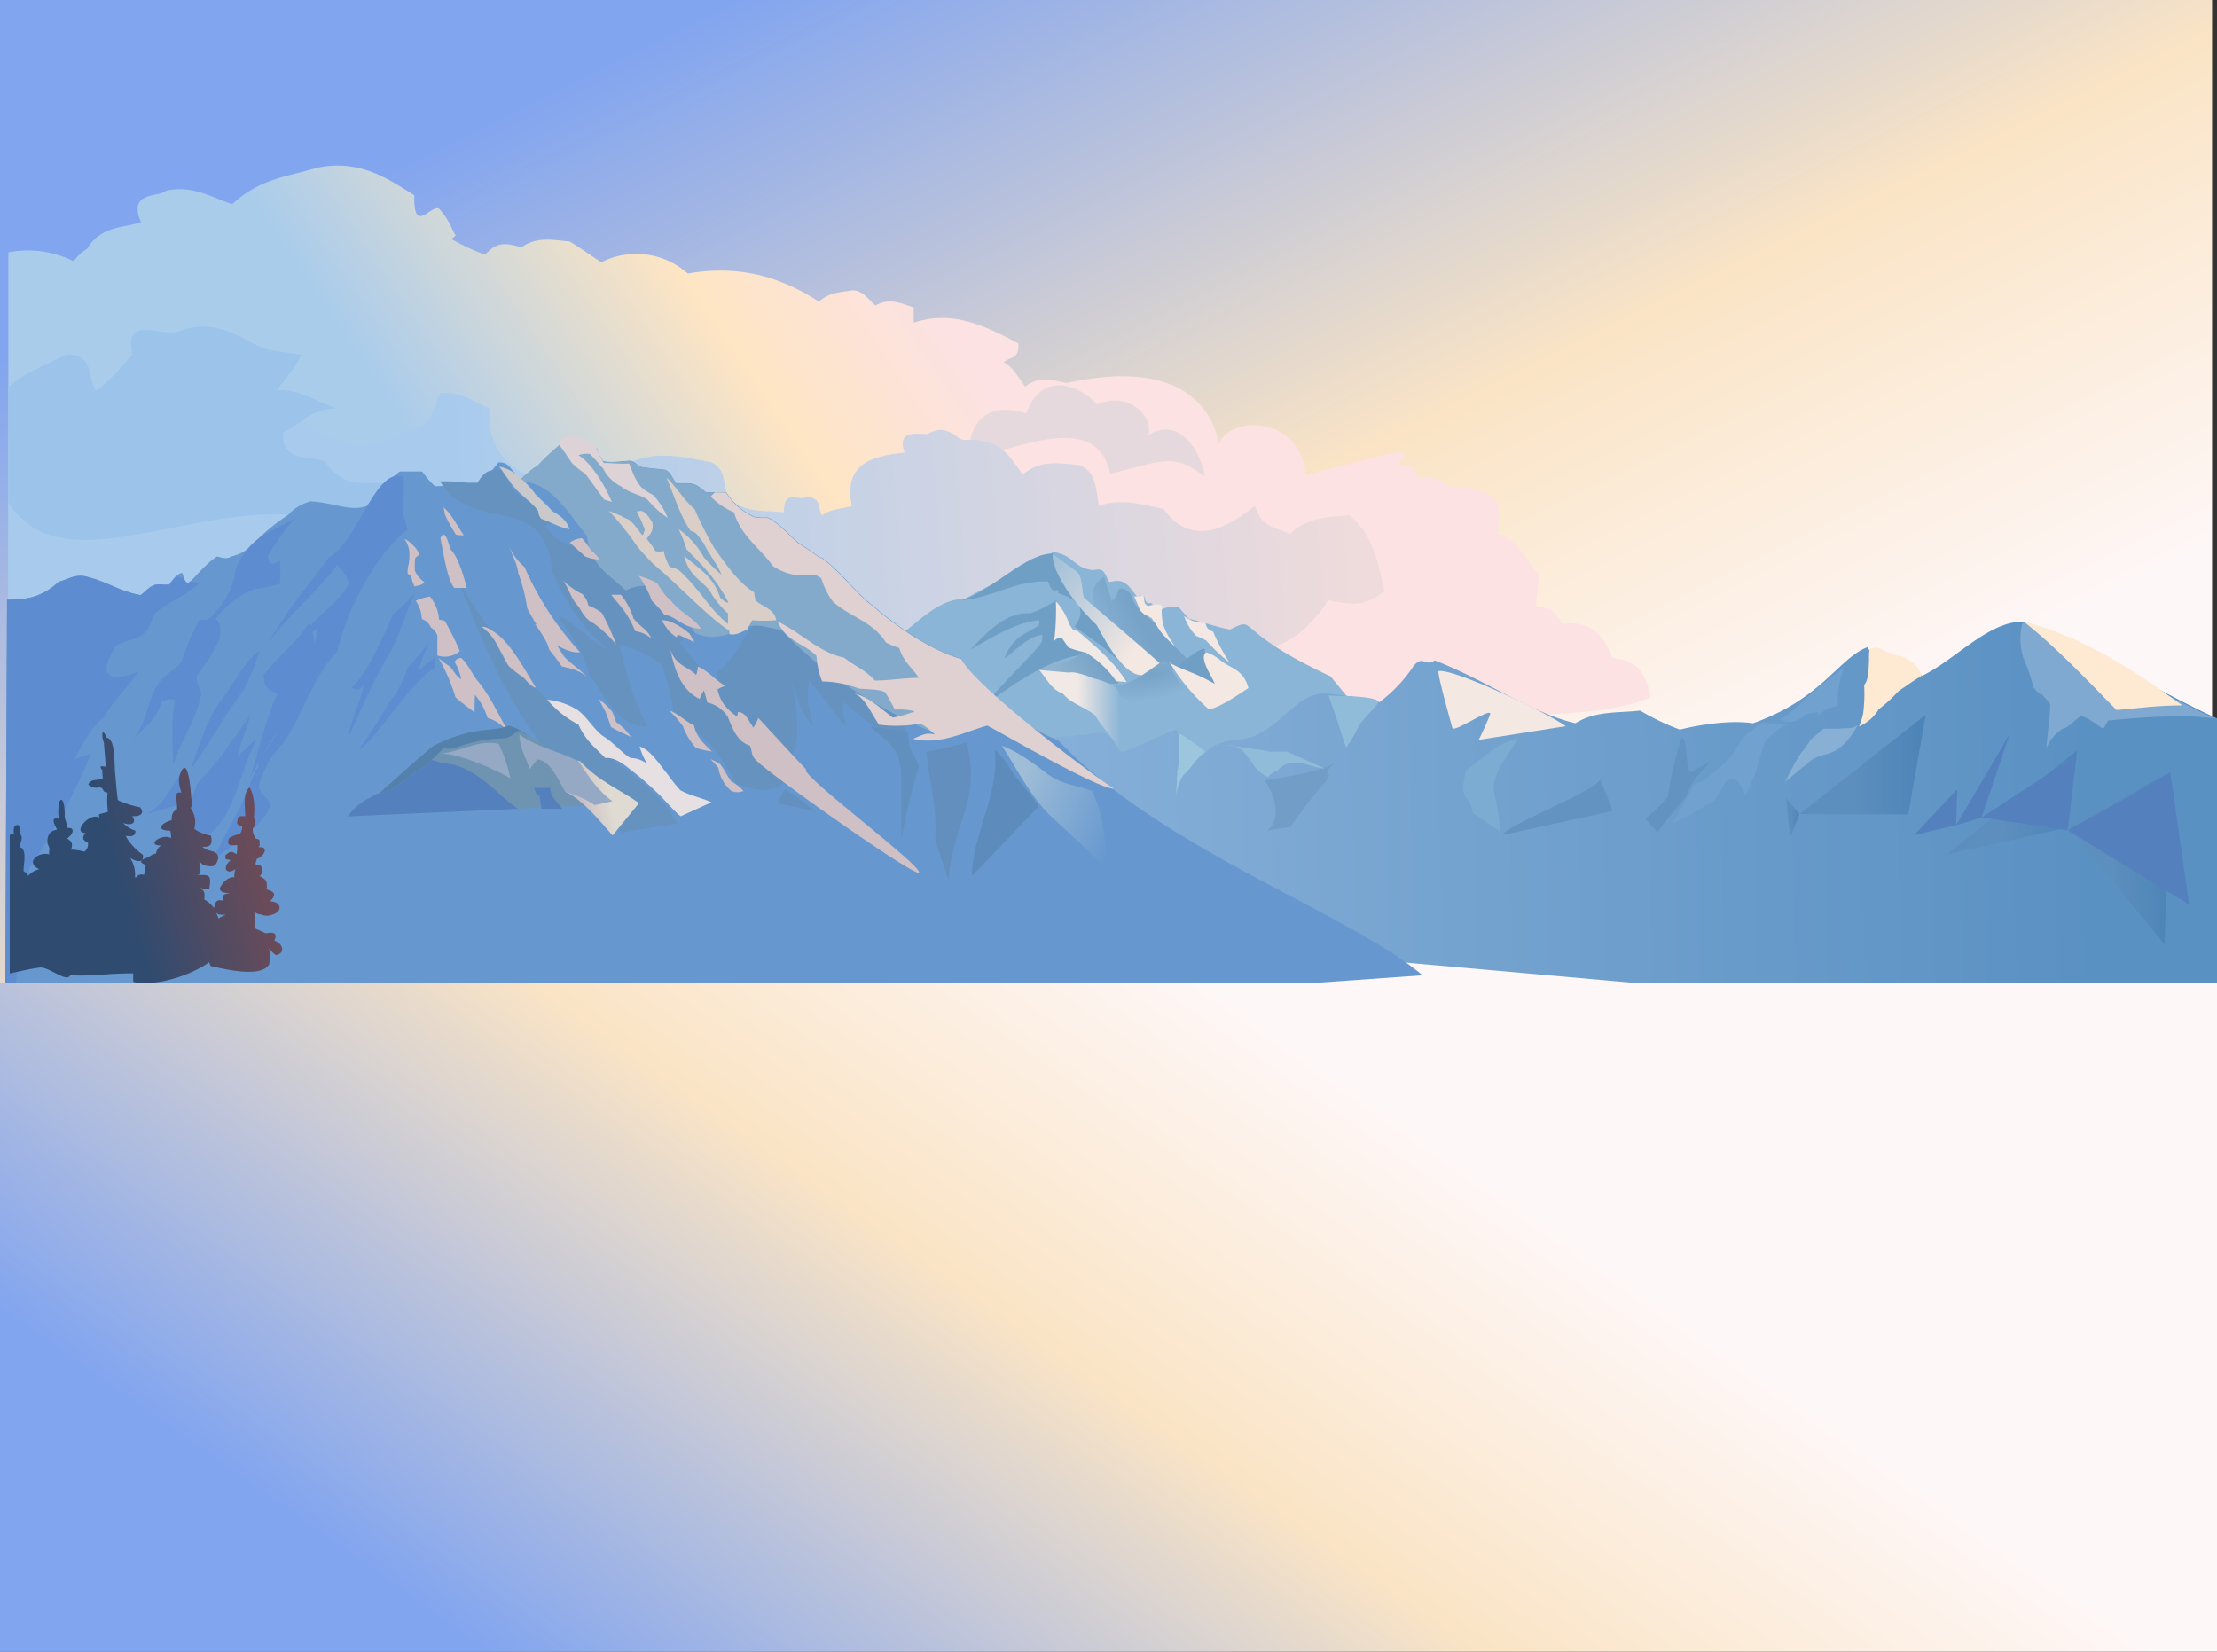<svg xmlns="http://www.w3.org/2000/svg" xmlns:xlink="http://www.w3.org/1999/xlink" viewBox="0 0 451 336"><rect x="0" y="0" width="451" height="336" fill="#333333" stroke="none"/><defs><style>.cls-1{fill:url(#Безымянный_градиент);}.cls-2{fill:url(#Безымянный_градиент_2);}.cls-3{fill:#e5d9de;}.cls-4{fill:url(#Безымянный_градиент_3);}.cls-5{fill:#9cc4eb;}.cls-6{fill:#8bb5d6;}.cls-7{fill:#f4e8e2;}.cls-8{fill:#f3e8e3;}.cls-9{fill:url(#Безымянный_градиент_4);}.cls-10{fill:#709fc6;}.cls-11{fill:url(#Безымянный_градиент_5);}.cls-12{fill:url(#Безымянный_градиент_6);}.cls-13{fill:#f1e9e5;}.cls-14{fill:url(#Безымянный_градиент_7);}.cls-15{fill:url(#Безымянный_градиент_8);}.cls-16{fill:url(#Безымянный_градиент_9);}.cls-17{fill:#7fa9d1;}.cls-18{fill:#feead3;}.cls-19{fill:#71a1ce;}.cls-20{fill:#88b0d5;}.cls-21{fill:#9cc6dd;}.cls-22{fill:#90bcd9;}.cls-23{fill:#6393c0;}.cls-24{fill:#729dc7;}.cls-25{fill:#7dacd3;}.cls-26{fill:url(#Безымянный_градиент_10);}.cls-27{fill:url(#Безымянный_градиент_10-2);}.cls-28{fill:url(#Безымянный_градиент_10-3);}.cls-29{fill:url(#Безымянный_градиент_10-4);}.cls-30{fill:#5481be;}.cls-31{fill:#6698cf;}.cls-32{fill:#6692bf;}.cls-33{fill:#84aacb;}.cls-34{fill:#cec0c4;}.cls-35{fill:#c9c8ca;}.cls-36{fill:#e7e0e2;}.cls-37{fill:#ddd3d6;}.cls-38{fill:#d9cec8;}.cls-39{fill:#dfd1d1;}.cls-40{fill:#5d8cd0;}.cls-41{fill:#5481ac;}.cls-42{fill:#6e94b2;}.cls-43{fill:url(#Безымянный_градиент_36);}.cls-44{fill:#95a9c4;}.cls-45{fill:#628fbe;}.cls-46{fill:#618fbe;}.cls-47{fill:url(#Безымянный_градиент_51);}.cls-48{fill:#6490bf;}.cls-49{fill:#5d8bbc;}.cls-50{fill:url(#Безымянный_градиент_37);}.cls-51{fill:url(#Безымянный_градиент-2);}</style><linearGradient id="Безымянный_градиент" x1="111.12" y1="-362.1" x2="285.34" y2="-609.41" gradientTransform="matrix(1, 0, 0, -0.7, 0, -234.86)" gradientUnits="userSpaceOnUse"><stop offset="0" stop-color="#82a5ef"/><stop offset="0.6" stop-color="#fae4c5"/><stop offset="1" stop-color="#fef7f7"/></linearGradient><linearGradient id="Безымянный_градиент_2" x1="211.6" y1="-430.3" x2="136.7" y2="-494.58" gradientTransform="matrix(0.94, 0, 0, -1.19, -4.29, -440.97)" gradientUnits="userSpaceOnUse"><stop offset="0" stop-color="#fce2e2"/><stop offset="0.37" stop-color="#fee5c3"/><stop offset="1" stop-color="#aacceb"/></linearGradient><linearGradient id="Безымянный_градиент_3" x1="60.48" y1="292.74" x2="208.92" y2="304.59" gradientTransform="matrix(1.23, 0, 0, -1.32, 19.52, 500.33)" gradientUnits="userSpaceOnUse"><stop offset="0" stop-color="#a8cbed"/><stop offset="1" stop-color="#efdbdb"/></linearGradient><linearGradient id="Безымянный_градиент_4" x1="201.53" y1="-285.34" x2="196" y2="-290.21" gradientTransform="matrix(1.2, 0.1, 0.14, -1.63, 30.53, -357.34)" gradientUnits="userSpaceOnUse"><stop offset="0" stop-color="#77a3c8"/><stop offset="1" stop-color="#8bb5d6"/></linearGradient><linearGradient id="Безымянный_градиент_5" x1="200.65" y1="-288.2" x2="181.29" y2="-274.96" gradientTransform="matrix(1.2, 0.1, 0.14, -1.63, 30.53, -357.34)" gradientUnits="userSpaceOnUse"><stop offset="0" stop-color="#f4e8e2"/><stop offset="1" stop-color="#8bb5d6"/></linearGradient><linearGradient id="Безымянный_градиент_6" x1="194.19" y1="-289.28" x2="189.2" y2="-294.02" gradientTransform="matrix(1.2, 0.1, 0.14, -1.63, 30.53, -357.34)" gradientUnits="userSpaceOnUse"><stop offset="0" stop-color="#77a3c8"/><stop offset="1" stop-color="#92b4cf"/></linearGradient><radialGradient id="Безымянный_градиент_7" cx="355.36" cy="-174.43" r="7.64" gradientTransform="matrix(0.05, 0.66, 1.92, -0.41, 552.02, -168.88)" xlink:href="#Безымянный_градиент_4"/><linearGradient id="Безымянный_градиент_8" x1="191.68" y1="-295.44" x2="198.79" y2="-294.57" gradientTransform="matrix(1.2, 0.1, 0.14, -1.63, 30.53, -357.34)" gradientUnits="userSpaceOnUse"><stop offset="0" stop-color="#f1e9e5"/><stop offset="1" stop-color="#8bb5d6"/></linearGradient><linearGradient id="Безымянный_градиент_9" x1="421.67" y1="298.74" x2="150.53" y2="291" gradientTransform="matrix(1.09, 0, 0, -1.63, -34.31, 654.42)" gradientUnits="userSpaceOnUse"><stop offset="0" stop-color="#5a91c3"/><stop offset="0.46" stop-color="#76a4d0"/><stop offset="1" stop-color="#98bce1"/></linearGradient><linearGradient id="Безымянный_градиент_10" x1="376.58" y1="-426.41" x2="390.42" y2="-426.26" gradientTransform="matrix(1, 0, 0, -1.35, 0, -420.02)" gradientUnits="userSpaceOnUse"><stop offset="0" stop-color="#5d8fbe"/><stop offset="1" stop-color="#4e85b8"/></linearGradient><linearGradient id="Безымянный_градиент_10-2" x1="406.91" y1="-432" x2="421.18" y2="-431.84" xlink:href="#Безымянный_градиент_10"/><linearGradient id="Безымянный_градиент_10-3" x1="429.3" y1="-440.52" x2="440.44" y2="-440.4" xlink:href="#Безымянный_градиент_10"/><linearGradient id="Безымянный_градиент_10-4" x1="364.48" y1="-434.29" x2="365.91" y2="-434.28" xlink:href="#Безымянный_градиент_10"/><linearGradient id="Безымянный_градиент_36" x1="112.98" y1="-374.07" x2="106.46" y2="-375.94" gradientTransform="matrix(1.07, 0, 0, -1.38, 3.18, -354.06)" gradientUnits="userSpaceOnUse"><stop offset="0" stop-color="#dfdbd2"/><stop offset="0.54" stop-color="#d3c9c8"/><stop offset="1" stop-color="#bab7cd"/></linearGradient><linearGradient id="Безымянный_градиент_51" x1="227.1" y1="-429.14" x2="206.55" y2="-420.19" gradientTransform="matrix(1, 0, 0, -1, 0, -259.38)" gradientUnits="userSpaceOnUse"><stop offset="0" stop-color="#6698cf"/><stop offset="1" stop-color="#9fbdd7"/></linearGradient><linearGradient id="Безымянный_градиент_37" x1="24.22" y1="-436.56" x2="50.27" y2="-428.81" gradientTransform="matrix(1, 0, 0, -1, -0.7, -259.38)" gradientUnits="userSpaceOnUse"><stop offset="0" stop-color="#2f4b70"/><stop offset="1" stop-color="#694b59"/></linearGradient><linearGradient id="Безымянный_градиент-2" x1="151.35" y1="373.26" x2="264.02" y2="213.33" gradientTransform="matrix(1, 0, 0, 1, 0, 0)" xlink:href="#Безымянный_градиент"/></defs><title>mountains-full</title><g id="Layer_2" data-name="Layer 2"><g id="Layer_2-2" data-name="Layer 2"><path id="rect12320" class="cls-1" d="M450,271.12V0H0V268.77"/><g id="g5057"><g id="g5014"><path id="path4598" class="cls-2" d="M69,33.69a19,19,0,0,0-4.94.57C58,36.05,52.89,36.37,47.22,41.54c-3.75-1.21-8.09-4-13.49-2.73-1.08,1.36-7.86-.05-5.06,6.38-3,1.19-8.08.55-11,5.48A7.71,7.71,0,0,0,15,53.16,20.9,20.9,0,0,0,1.7,51.34v92.07a20.41,20.41,0,0,0,15.21-2c1.06-.15,1.81-1.76,2.37-2.3,4.28,2.51,9.11,2.06,13.52,1.15,1.77-1.4,3.75-1.68,5.74-2.29,2.23,2.59,4.9,2.06,7.78,2.29,2.22.45,3.84-.67,5.74-1.53,50.28,1,107.36,11.05,156.14,0,22.57,0,107.17,12.75,127.55,3.12-.94-5.31-2.87-7.41-7.78-8-1.77-5-4.75-7.66-10.14-6.89-1.66-2.52-2.15-3.45-5.41-3.45.17-1.89.54-4.41.68-6.51-2.46-2.78-4.67-7.57-8.45-8.42.19-2.38,1-5-.67-7.27a14.79,14.79,0,0,0-9.13-2.3c-1.43-.65-3.05-2.66-6.08-1.53-1.68-2.53-1.08-3.33-4.4-2.68,2.92-4,3-3.81-18.71,1.84-1.38-12.5-15.61-12-17.65-6.38-.59-2.19-3.07-18.43-31-12.35-2.25-.43-5.73-1.62-8.45.76-1.28-1.64-2.44-4-4.39-5,1.6-1.21,3.19-.62,3-3.82-7.11-3.72-13.37-6.75-21.3-4.22V62.54c-2.47-.76-4.85-2.07-7.77-.38-1.41-1.12-2.64-3.34-5.07-3.06-2.26.42-4.43.39-6.42,2.29-8.35-5.51-17.06-7.43-26.7-5.74a15.71,15.71,0,0,0-17.57-2.29c-2.14-1.35-4.23-2.89-6.42-4.22-3.46-.32-6.7-1.07-9.8,1.15-3-.69-4.77-1.41-7.44,1.53a43.87,43.87,0,0,1-6.84-3.18l.87-.72c-1-1.61-1.11-2.83-3.37-5.47-1.69-.91-5.24,5.47-5.06-2.73C80.63,37.52,75.72,33.8,69,33.69Z"/><path id="path4812" class="cls-3" d="M197.33,93.35c-.82-5.78,2.35-12.22,11.42-9.22,3.63-10,12.64-4.39,14.26-1.89,7.4-2.87,11.7,3.13,10.58,6.32C239,84.83,244,90.44,245.12,97c-6.66-5.13-8.62-3.13-19.28-.62-2.71-13-18.83-5.07-28.51-3Z"/><path id="path4625" class="cls-4" d="M91.15,79.93a9.69,9.69,0,0,0-1.52,0c-1.23,1.81-1.21,5.8-4.78,7-5,2.12-8.92,4-14.36,3.2-3.54-1.72-7.14-1.72-9.57-6.39-2.59,2.55-6.14,3.14-7.77,7.67-5.19-.51-10.85-.11-15-3.84-3.65.26-8.61,2.17-12.56-1.91C18.1,88,8.87,91.55,1.7,88.51v55.13a31.31,31.31,0,0,0,20-2.23c1.39-.17,2.38-2,3.11-2.56,5.64,2.79,12,2.29,17.79,1.28,2.34-1.56,4.94-1.87,7.57-2.55,2.93,2.88,6.44,2.29,10.23,2.55,2.93.49,5.06-.74,7.56-1.7,29.63.51,61.05,3,92.49,4.53,6-3.06,10.63-6,13.5-8.72,5.36,1,9.28,1.6,14.65,6.07,8-.26,14.37-.75,19.44-6.7,2.88-1.1,5.53-.85,8.38-3.2.59,3.51-2.19,3.64,1.19,7,6,.49,9,.83,10.23,1-1.58-.33-4.43-1.26-.36-2.93,7,0,8,.59,9.87-5.75,5.52-1.07,8.94-3.51,13.76,2.56,8.31.8,13.83-2.29,19.14-10.22,3.78.8,7.22,1.79,11.37-1.92-1.35-5.74-2.29-11.4-7.18-15.33-4.41.43-8.29.3-12,3.83-3.42-1.62-5.71-1.27-7.17-5.75-6,4.81-13,8.35-18.55.64-4-.84-8.54-2.25-13.16-.64-.72-3.87-.56-7.08-4.18-8.3-4.07-.4-7.48-1.08-11.37,1.92-3.11-4.43-4.88-7.47-12-7-1.44-.26-3.4-3.51-7.18-1.28-.54.43-6.83-1.54-4.79,3.83-6.7.72-12.47,2.22-10.76,10.86-1.91.62-4.19.53-6,1.92-1.21-1.55.19-3.17-3-3.83-1.74,1.16-4.89-1.79-4.79,3.19-4.13-.4-8.55.24-11.37-3.19-1.14-2.25-.21-5.71-3.58-7-5.38-1-10.86-2.37-16.16,0a29.36,29.36,0,0,1-10.76,5.11c-9.23-.76-19-4.43-18-16-2.31-1-5.2-3-8.65-3.21Z"/></g><path id="path4892" class="cls-5" d="M40.92,66.43a13,13,0,0,0-4.16.83C33.31,69,25,63.53,26.94,72.13c-2.43,2.41-3.46,4.44-7.36,7.3-1.83-2.17-.34-7.66-6.14-7.3C7.69,75,4.08,76.4,1.7,78.74v23.49c12.82,20,45.72-7.25,73.09,6.42,2.29-3.64,5.36-4.41,6.14-9.74-6.19-2-9.57,1.81-14.72-4.87-2.47-1.75-9,.46-8.6-6.09,4.11-1.81,5.39-4.79,11-4.87-4.09-1.21-8-4.19-12.27-3.65C58,77,60.23,74.85,61.3,72.13a72.59,72.59,0,0,1-7.37-1.22C51.07,70.06,46.63,66.28,40.92,66.43Z"/></g><g id="g4945"><g id="g5166"><path id="path4863" class="cls-6" d="M270.65,137.59c-20.41-9.52-14.63-12.36-20.41-9.52-2.8-.5-5.74-1.59-8.36-2.18-.83-.88-1.46-1.66-2.11-2.35a5.46,5.46,0,0,0-3.41.42c-1-.83-.91-.43-1.88-.88-.22-.68-.7-.23-1-.34-.56-.38-.59-1.18-.76-1.51-.53-.4-1,.08-1.43.12-2-2.65-2.72-3.7-5.62-2.91-1.21-2.3-1.08-2.87-3.35-2.46-3.78-.41-3.69-2.71-7.34-3.54-.76-.6-1.24.38-1.83.57-6,3.17-14.06,7.2-17,8.89-4.81-.18-9,4.28-12.72,7.1,7.15,30,54.86,62.91,73.6,27.42,3.2-6.07,25.59-5.83,20.71-10.22Z"/><path id="path4888" class="cls-7" d="M232.52,121a3.46,3.46,0,0,1-1.81.32c.59,1.25,1.1,2.52,1.63,3.76.76-.3,1.33.45,1.91.65,1.85,2.51,2.76,4.76,5.13,6.48-1.84-3.24-3.35-4.46-3-8.94-.63-.67-2.77,0-2.79,0C232.43,122.88,233,121.73,232.52,121Z"/><path id="path4884" class="cls-8" d="M240.87,125.32a10.75,10.75,0,0,0,2.49,4.08,20.57,20.57,0,0,1,2,.9,39.29,39.29,0,0,0,4.77,4.52,39.8,39.8,0,0,1-3.36-6.33c-1.5-.44-1.4-1.57-1.62-1.82A6.25,6.25,0,0,1,240.87,125.32Z"/><path id="path4927" class="cls-9" d="M224.61,117.3c.43,1.76,1.14,3.4,1.52,5.06a4.3,4.3,0,0,0,1.44-2.54c1.23-.35,1.64.28,2.48,1,.92,3.29,3.12,4.35,4.92,6,2,3.62,5.25,5,8.42,9.8-5.63,2.59-28.38-13.31-18.78-19.32Z"/><path id="path4900" class="cls-10" d="M245.09,132c-.18,1.27,2.17,6.86,2,8.13-1.23.66-7.14-4.24-7.51-4.64,2.85-2.13,4-3.42,5.55-3.49Z"/><path id="path4902" class="cls-10" d="M214.39,112.63c.07,1.36.46,2.13.44,3.5,4.42,3.05,6.59,8.55,9.92,12.59.51,1.49,3.61,6.19,3.92,7-2.07-2.88-7.67-6.48-10.06-8.23,3.23-4.39-.87-6-3.32-6.8.13-1.15-.6-.39-.85-.56-.76-.13-1-1.37-1.26-1.8-6.21-.43-12,3.51-17.59,3.78,5.84-1.59,13.43-9.93,18.8-9.47Z"/><path id="path4904" class="cls-10" d="M209.59,124.77a23.08,23.08,0,0,0,5.25-2.63c2.74,6.57,3.58,5.34,6.14,10.59-1.82,1.3-5.4-.54-19.67,10-.83-.47,11.26-11.81,10.65-12.41l.1-1.2c-3,.48-5.15,2.94-7.72,4.88,1.6-4.33,4-4.9,6.81-6.64.46-.3.19-.79.28-1.19-5.08.57-9.5,3.48-14.05,6,3.78-3.92,7.51-7.79,12.21-7.38Z"/><path id="path4890" class="cls-11" d="M214.16,112.71c-.33,2.35,2.69,8.52,8.93,14.44,2.28,4.24,5.73,10.37,9.43,10.23.24-.12,2.78.69,3.63.79l1-2.16c-4.63-4.17-11.51-10-16.64-14.39-.52-1.69-.19-3.9-1.33-5.19Z"/><path id="path4906" class="cls-12" d="M220.73,132.34c4.57,2.11,5.46,3.44,6.82,6.75-3.29.19-8.68-1.16-15.29-3.28,4.06-.85,6.07-1.42,8.47-3.47Z"/><path id="path4886" class="cls-13" d="M214.79,122.32a49.89,49.89,0,0,1-.36,8.18c.44-.78,1-.56,1.5-.84l1.42,2.06a17.33,17.33,0,0,0,3.47,1,20.9,20.9,0,0,1,6.25,5.86l2.12.18c-3-4.81-6.91-7.64-10.12-10.53-.85.37-1.13-.83-1.5-1.1A12.92,12.92,0,0,0,214.79,122.32Z"/><path id="path4878" class="cls-14" d="M227,139.56c3.51-.36,7.42-3.76,9.7-5.19,1,.26,1.34,1.1,1.78,2.09,1.74,3.3,4.39,4.92,6.59,8-5.53.82-8.63-1.54-14.11-1.47-3.38-1.18-3.42-1.18-4-3.48Z"/><path id="path4882" class="cls-7" d="M245.38,132.71c-1.65,1.08,1.38,5.22,1.75,6.43-4.69-2.71-7.31-2.94-9.73-4.71l.67.54a40.69,40.69,0,0,0,7.9,9.38c2.75-.74,5.62-2.86,8-4.37-1.07-4-3.79-3.93-5.9-5.82A8.48,8.48,0,0,0,245.38,132.71Z"/><path id="path4865" class="cls-15" d="M218.63,136.82a6.21,6.21,0,0,0-1.37,0l-5.83-.51c1.57,1.9,2.58,4.07,4.75,4.76,1.76,2.13,4.39,2.68,6.56,4.43,1.53,2.51,3.15,4,4.77,6.45a33.86,33.86,0,0,0,.63-7.18c-2.22-1.79,3-4.68-5.82-6.79A17,17,0,0,0,218.63,136.82Z"/></g></g><path id="path4685" class="cls-16" d="M451,210.48V146.15c-12.83-5.79-26.61-14.87-39.55-19.68h0c-7.06,0-13.78,7.83-20.41,11-4.65-2.35-9-2.19-11.17-5.81-5.89,2.3-9.3,10.56-23.26,15.48-4.25-.64-10.07.12-14.88,1.29a48.89,48.89,0,0,1-8.08-3.87c-4.48.53-9,0-13.18,2.58-9.19-2.19-17.49-8.42-28.59-12.79-2.09,1.4-2.28-1.2-4.3,1.11a29.19,29.19,0,0,1-7,7.41c-1.19-.8-10.21-1.72-10.21-1.72-6.81-1-10.41,8.63-17.95,9.21-2.66.37-5.09.4-7.65,3.23a59.68,59.68,0,0,0-5.53-5.16c-3.7,1.29-7.26,3.46-11.05,4.51-1.62-1.33-2.5-4.34-4.68-3.87-3.22.49-6.82.59-10.2,1.29-2.59.36-8.56,11.75-11.62,10.46,0,0-3.55-2.82-6.8-1.93-5.77,0-10.73-6.77-17.72-6-1-.21-2.07.69-3-.64-6,0-12.18-.89-17,3.22-3.1-1.41-5.22-2-7.65-3.87-3.31-1-6.49-1.79-9.78,1.29-2.81-1.27-4.57-3.06-7.66-.64-2.65.67-9.5,4.22-13.6,1.93-2.4,9.4-7.85,18.45-11.48,25.78"/><path id="path4742" class="cls-7" d="M292.57,136.55c.14,1.84,2.46,10,2.88,11.54.28,1.08,7.56-4.06,7.68-2.91.46-.57-2.56,6.11-2.39,5.35l17.78-2.79C315,145.1,295.29,135.74,292.57,136.55Z"/><path id="path4754" class="cls-17" d="M411.94,134.68a38.37,38.37,0,0,1,1.75,5.21c3,3.35.59-.24.88-.37.58,2,1.6,2.38,2.5,3.73-.06,3.07-.59,5.92-.75,8.94a8.41,8.41,0,0,1,3.25-3.91c1.27-.26,2.52-1.87,3.76-2.61,1.6.42,3.09,1.66,4.5,2.61a12.62,12.62,0,0,0,1-1.68c7-.7,15.58-1.35,22.15-.37-5.37-1.53-38.3-20.8-39.56-19.42A12.36,12.36,0,0,0,411.94,134.68Z"/><path id="path4756" class="cls-18" d="M386.19,140.62a28.11,28.11,0,0,1-4,3.66,8.54,8.54,0,0,1-4,3.5,14.71,14.71,0,0,0,.82-2.59,31.69,31.69,0,0,0,.21-5.79c1-1.36.89-3.2,1-5.18a10.24,10.24,0,0,1,.1-2.13,2.85,2.85,0,0,1,3.27.46c.93.23,1.7.68,2.56.91.91-.1,1.74.6,2.56,1.07a4.44,4.44,0,0,1,2.14,3c-1.68,1-3.22,2.12-4.7,3.12Z"/><path id="path4758" class="cls-19" d="M361.94,146.32c2-.84,3.94-2.81,5.72-4.48a84.58,84.58,0,0,1,7.42-6,20.44,20.44,0,0,0-1.22,7.69,17.8,17.8,0,0,0-2.8,1.06c-.47.48-1,.9-1.45,1.28.78-1.69-.4-.69-.49-.85a4.46,4.46,0,0,0-1.83.43c-1.86,1.62-3.56,1.79-5.35.85Z"/><path id="path4762" class="cls-19" d="M348.86,162.86a26.36,26.36,0,0,1,1.74-3,2.41,2.41,0,0,1,2.25-1.42c.94.49,1.63,2.13,2.25,3.36a35.66,35.66,0,0,0,2.69-6.84,44,44,0,0,1,1.38-4.26,24.82,24.82,0,0,1,4.33-3.48,25.38,25.38,0,0,1-4.94-.26h0a8.49,8.49,0,0,0-2.16,1.68c-1,.26-1.85,1.7-2.6,2.58-1.68,3.47-4.44,5.2-6.84,7.35-.74.37-1.62.74-2.25,1-1.62,2.68-3.1,5.77-4.77,8.26"/><path id="path4764" class="cls-20" d="M377.94,147.52c-1.19.84-2.56.6-3.87.72H371l-2.58,2.16a29.46,29.46,0,0,1-2.09,2.88c-1.17,1.78-2.19,3.84-3.23,5.76,1.55-1.1,3-2.61,4.52-3.6.86-1.19,2.94-1.74,3.54-1.92,3.28-.68,5.05-3.07,6.77-6Z"/><path id="path4768" class="cls-21" d="M239.49,148.91c.73.79.27,1.87.4,2.81a18.59,18.59,0,0,1-.4,5.22c-.06,1.55-.22,4.37-.27,5.22a9.71,9.71,0,0,1,1.48-4.42c2.12-2.12,2.65-3.36,4.45-4.82a43.31,43.31,0,0,0-5.66-4Z"/><path id="path4770" class="cls-22" d="M270.26,141.46l1.44,4.15,2.12,6.51a26.84,26.84,0,0,0,2.66-4.56c.34-.78,3.88-4.13,4-4.83C279.37,141.43,271.65,141.67,270.26,141.46Z"/><path id="path4772" class="cls-23" d="M328,165c-.11-.91-2.52-6.49-2.52-6.49,0,2.09-19.49,9.52-19.8,11.36"/><path id="path4772-2" data-name="path4772" class="cls-23" d="M337.2,169.27c1.89-2.6,4-4.91,5.9-7.36.89-3.19,3.38-5.3,4.8-6.94-1.18.63-2.49,1.31-3.71,2-1.51,1-.64-7.21-2.14-6.76a85.47,85.47,0,0,0-2.79,11.87,31.36,31.36,0,0,1-4.53,4.49"/><path id="path4774" class="cls-24" d="M257.86,168.93c4.11-3.57-.58-10.2-.58-10.2s12-1.54,15-4h0c-3.91,2.86-1.24,2.15-2.14,3.72a109.56,109.56,0,0,0-7.65,9.81"/><path id="path4810" class="cls-22" d="M249.55,151.63a4.22,4.22,0,0,1,3.95,2,14.4,14.4,0,0,1,1.71,2.31,7.46,7.46,0,0,0,2.78,2.16c.53-.89,1.37-1.06,2-1.44,2.84-3.07,6.31-.54,9.52-.29-2.56-1.2-5.17-2.32-7.7-3.46h-3.53c-3-.61-6.06-.94-8.76-1.3Z"/><path id="path4836" class="cls-25" d="M305.23,169.17a63.6,63.6,0,0,0-1.41-8.56c.19-4.41,3.4-7.23,4.93-10.46-5,1.65-6.38,3.52-10.57,6.66h0c-1.43,7,.68,4.08,1.41,8.55"/><path id="path4887" class="cls-26" d="M388.17,165.68l3.6-20.3-25.72,20.26"/><path id="path4887-2" data-name="path4887" class="cls-27" d="M420.7,168.34l1.87-15.7-26.51,21.18"/><path id="path4887-3" data-name="path4887" class="cls-28" d="M440.33,192.11l1.12-35L420.7,168.34"/><path id="path4887-4" data-name="path4887" class="cls-29" d="M366.05,165.64l-2.7-3.28.81,8"/><path id="path5294" class="cls-30" d="M397.94,167.87l10.85-18.52-5.68,17"/><path id="path5294-2" data-name="path5294" class="cls-30" d="M389.36,169.9l8.8-9.34-.22,7.31"/><path id="path5294-3" data-name="path5294" class="cls-30" d="M420.6,168.92l20.94-11.61,3.81,26.77"/><path id="path5294-4" data-name="path5294" class="cls-30" d="M403.11,166.31l19.11-12.47-1.62,15.08"/><path id="path5465" class="cls-18" d="M411.56,126.38c6.4,4.92,13.57,12.55,19,18.07,4.62-.41,8.59-.95,13.38-.95-11.15-8.14-20.74-14-32.4-17.12Z"/><path id="path4931" class="cls-31" d="M1,218.85,1.43,122c4.23,0,7-.49,10.59-3.64,2.07-.58,3.62-1.73,6-.9,3.93,1,6.47,2.91,10.59,3.63,1.65-1.28,2.32-2.5,4.53-2.12h1.3c.65-.91,1.46-2.2,2.59-2.42.56.9.25,1.79,1.3,2.12,1.83-1.72,3.65-4.1,5.83-5.45.4,0,1.79.73,2.81,0a8.67,8.67,0,0,0,4.1-2.12,40.4,40.4,0,0,1,7.56-6.36A9,9,0,0,1,63.21,102a20.56,20.56,0,0,1,2.59.31c2.9.4,6,1.69,8.86.6,2-2.16,4.32-5.38,6.69-7h4.54a18.22,18.22,0,0,0,2.59,3c3.28,0,6.34-1.08,9.72-.6a39.21,39.21,0,0,1,3.24-4.24c2.3-.06,2.42,1.64,4.52,3.47a16,16,0,0,1,3.48-2.86c2.17-2.38,3.86-3.61,5.83-5.45,2.76-.65,4.35.93,6.26,2.11.08,1.06.73,1.64,1.08,2.43,1.51.47,4.11,0,5,0,1.35-.27,1.79.77,2.81,1.21,1.61.28,3.32.37,5,.6,1.18.67,1.35,1.72,2.16,2.73h2.59c1.57.09,2.4,1,3.45,1.82h4.11a12.88,12.88,0,0,0,5.4,4.84c.69.45,3,.3,3,.3,2,.75,4.81,3.92,6.27,5.15,4.75,3,4,3,4.75,3,4.65,3.48,6.22,6.56,11,10.29,6.4,5.39,12.66,9,17.49,10.3,3.72,8,13.35,14,19.66,16.65,21.42,22.43,58.72,34.83,74.08,47.75"/><path id="path5074" class="cls-32" d="M145.73,136.75c2.94-1.4,6.28-8.22,6.6-8.63,6.28-6.27,12.06,2.65,17.14,7.39,7.17,5.47,12.05,3.44,14.94,13.56-5.58.9-8.39-2.77-12.75-6.16-.56,1.76.3,3.32.44,4.92-2.92-3.31-4.66-6.28-7.47-9.24-.86,4.32.13,5.75.88,9.24-2.41-2.48-3.46-6-4.39-9.24C167.17,172.3,145.73,142.77,145.73,136.75Z"/><path id="path5076" class="cls-32" d="M89.48,97.93a32.56,32.56,0,0,1,7.47.62c2.11-3.7,3.1-2.69,6.16-3.08.49,6.44,5.53,6.32,9.23,8.63.3,3.52-.76,1.76-1.32,3.08,2.62,3.36,4.64,3.85,7.91,4.31,4.16,4.31,8.53,6.86,12.3,7.39,1.52.57,2.86,3.5,4,5.54,1.7,2.21,5.57,4,6.15,4.32a21.12,21.12,0,0,1-3.08,1.85c4.11,5.75,5.94,6.87,10.55,10.47,7,5.35,7.94,8.24,11,17.86-3.37,2.94-6.56,1.61-10.11.62-4.16-8-7-10.34-12.74-13.55.05-3.8-1.67-8-2.2-10.48-2.78-2.62-6-3.53-8.79-4.31,1.4,5.66,2.69,11,5.71,16.63-6,.33-8.88-6.8-11.86-10.47-.57-3.51-3.8-8.13-4.4-9.24-5.87-7.43,4.36,1.83,8.35,4.31-5.92-5.47-7.68-8.15-11.42-16-1.66-17-15.88-7.3-22.86-18.49Z"/><path id="path5078" class="cls-32" d="M126.4,169.4c-5.83-4.61-10.85-12.61-15.82-17.25-8.14-10.86-12.66-22.09-17.58-34.5,3.15,5.93,7.76,11.49,10.11,16,2.06,3.72,5.71,6.36,7,7.39,3.3,3.82,6.22,4.9,9.23,6.77,5,8.62,13.78,11,18.45,19.72"/><path id="path5080" class="cls-33" d="M116.25,89.11a5.93,5.93,0,0,0-1,.14c-2,1.85-3.66,3.08-5.83,5.46A16,16,0,0,0,106,97.57c-.15-.13-.27-.26-.4-.39a6.53,6.53,0,0,1-.49.75c6.77-.34,10.26,6.15,14.29,11.09.87,6.18,4,7.42,7.91,11.09,2.47-1.18,3.36-.72,5.71-1.23,3.48,2.47,7.19,8,8.35,9.86,4,2,8-.17,10.55-1.23,2.54-.67,4.76.35,7,.61,9.83,10.29,20.79,16.63,32.52,21.56a51.78,51.78,0,0,0,14.49-4.22c-4.22-3-8.21-6.9-10.31-11.39-4.83-1.36-11.09-4.91-17.49-10.3-4.8-3.73-6.37-6.81-11-10.29-.7,0,0,0-4.75-3-1.46-1.23-4.26-4.4-6.27-5.15,0,0-2.33.15-3-.3a13,13,0,0,1-5.4-4.84h-4.1c-1.06-.82-1.89-1.73-3.46-1.82h-2.59c-.81-1-1-2.06-2.16-2.73-1.65-.23-3.36-.32-5-.6-1-.44-1.45-1.48-2.81-1.21-.86,0-3.46.47-5,0-.35-.79-1-1.37-1.08-2.43C119.86,90.33,118.43,89,116.25,89.11Z"/><path id="path4960" class="cls-34" d="M82.54,109.75a7.6,7.6,0,0,1,2.82,3c-.34.31-.63.53-.88.75a15.91,15.91,0,0,0-.09,2.59,5.5,5.5,0,0,0,1.94,2.34c-.59.74-1.27.66-2,.87a6.12,6.12,0,0,1-.62-1.85c-.17-.57-.52-.49-.79-.74a6.44,6.44,0,0,1,.26-2.1c.28-2.23.09-3.58-.88-4.94Z"/><path id="path4962" class="cls-34" d="M93.55,132.47a60,60,0,0,0-3.08-6.17c-.38-.08-.76-.15-1.15-.25a8.4,8.4,0,0,0-1.85-4.69,11,11,0,0,0-2.91.86,6.66,6.66,0,0,1,1.24,3.71,3,3,0,0,1,1.85,1.73,3.44,3.44,0,0,1,1.32,1.6v4.08a4.7,4.7,0,0,0,4.58-.87Z"/><path id="path4966" class="cls-34" d="M93.81,138.15a10.27,10.27,0,0,0-1.32-3.45c.43-.8.7-.71,1.32-.87,1.37,1.24,2.33,3.42,3.26,4.57,2.64,3.16,4.46,7.16,6.52,10.87a8,8,0,0,0-4.4-3.21,13.73,13.73,0,0,0-2.56-4.7c-.06,1.2-.09,2.37-.09,3.58-1.34-1.07-2.69-2-3.87-3.08a38.81,38.81,0,0,0-3.44-8,16.59,16.59,0,0,0,2.29,1.73c.9,1.06,1.28,2,2.29,2.59Z"/><path id="path4968" class="cls-34" d="M90.2,103.21c1.69,1.37,2.9,3.93,4.14,5.68a5.25,5.25,0,0,1-1.58-.13,28,28,0,0,1-2.29-4.2,11.42,11.42,0,0,0-.36-1.85Z"/><path id="path4970" class="cls-34" d="M89.59,109.46c1-2,1.53.83,2.11,2.37,1.29,1.2,2.39,4.45,3.26,7.78H92.4C91,117.71,90.44,113.82,89.59,109.46Z"/><path id="path4976" class="cls-34" d="M98,127.53c1-.14,2.11.79,3,1.36,3.16,2.4,5.76,7.38,8,11-.94-.12-2.11-1.67-2.56-2.1a20,20,0,0,1-3-2.34c-.75-1.23-1.49-2.85-2.12-3.83A10.17,10.17,0,0,0,98,127.53Z"/><path id="path4978" class="cls-34" d="M108.79,126.92a16.33,16.33,0,0,1,2.47,1.35c1.36,1.54,2.28,3.58,3.61,5.44,1.57,1.55,3.28,2.62,4.58,4.07-1.53-1.47-3.5-1.79-5.2-2.22-.78-1.34-1.78-2.37-2.55-3.46a7.63,7.63,0,0,0-.88-2.1A25.3,25.3,0,0,0,108.79,126.92Z"/><path id="path4980" class="cls-34" d="M103.42,111a12.9,12.9,0,0,0,3.27,4.34A62.81,62.81,0,0,0,118,132.69c-2.08.31-4.65-1.44-5.83-2.05-2.12-1.77-3.6-4.43-4.92-6.89a34.94,34.94,0,0,0-1.82-7.15c-.27-2.12-1.29-3.81-2-5.61Z"/><path id="path4982" class="cls-35" d="M101.57,94.93l2.64,3.71c1.7,2.19,3.93,3.41,5.28,5.31a2.51,2.51,0,0,0,.62,1.6c2,.69,3.88,1.84,5.73,2.1-.55-2-2.35-3-3.53-3.7-1.14-1.32-2.47-2.45-3.43-3.46A15.2,15.2,0,0,0,106,97.4a8.38,8.38,0,0,0-4.4-2.47Z"/><path id="path4984" class="cls-34" d="M115.93,110.37c.89.89,2.45,2.18,3.08,2.84a8.64,8.64,0,0,0,3,.62,9.6,9.6,0,0,0-1.76-1.86,18.89,18.89,0,0,0-1.85-2.47,4.81,4.81,0,0,0-2.46.87Z"/><path id="path4986" class="cls-34" d="M114.6,118.15a14.69,14.69,0,0,0,3.88,2.71,5,5,0,0,1,1.23,2.35,10.36,10.36,0,0,1,2.73,1.48,51.08,51.08,0,0,1,2.91,6.42,26.33,26.33,0,0,0-4.58-4.32c-1.37-.53-2.39-2.12-3-3.33C116.26,122.09,115.72,119.71,114.6,118.15Z"/><path id="path4988" class="cls-34" d="M121.83,142.23a14.18,14.18,0,0,1,2.73,2.59c.32.72.51,1.4.79,2.1a11.46,11.46,0,0,1,3,3c-1.44-.69-2.78-1.25-4.06-2-.26-1-1-2.67-1.05-3C122.73,143.93,122.27,143.17,121.83,142.23Z"/><path id="path4990" class="cls-36" d="M144.73,163.22c-2.14-1-4.18-1.26-6.34-2.47a30.9,30.9,0,0,1-2.6-3.27c-1.55-1.75-3.23-4.79-5.68-5.62h0a13.75,13.75,0,0,0,1.58,3.58,5.54,5.54,0,0,0-3.43-1.23c-1.49-.84-3.55-3.21-5.38-4.33-2.07-1.29-3.72-4.63-6-5.8a14,14,0,0,0-5.55-1.73,20.79,20.79,0,0,0,6.35,5.06c1.4,3.26,3.6,4.84,5.46,6.8,1.8-.18,3.63,1.13,4.93,2.22a60.84,60.84,0,0,1,5.46,4.69c1.65,1.51,3.53,3.87,4.94,4.94"/><path id="path4992" class="cls-37" d="M113.9,90.73c.92,1.13,1.72,2.42,2.55,3.58a14.88,14.88,0,0,0,2.56,2c1.34,1.79,2.69,3.65,3.87,5.31l1.59.49c-1.54-3.59-4.14-7.86-6.78-9.5a4.67,4.67,0,0,1,2.29-.25c1,.89,2,2.21,2.73,3a8.24,8.24,0,0,0,3.61,3.58c1.75,1.34,3.4,1.54,5.29,2.6a21.52,21.52,0,0,0,4.22,3.83,15.42,15.42,0,0,0-3-4.7,9.71,9.71,0,0,1-2.29-1.48C129.38,98,128.65,96,128,94.31c-1.75.1-3.46-.12-5.19-.12a21.57,21.57,0,0,1-1.5-3.09,9.83,9.83,0,0,0-5.46-2.47c-1.85.16-1.84,1.41-1.94,2.1Z"/><path id="path4994" class="cls-38" d="M148.17,127c-3.56-2.77-5.82-7-9.52-10.5a3.78,3.78,0,0,0-2.38-1.11A11.74,11.74,0,0,1,135,112.1a2.79,2.79,0,0,1-1.67,0,20,20,0,0,0-1.76-2.47c.65-1,1.46-1.59,1.14-3.34-.5-.78-1.3-2.17-2.2-2.34a3.91,3.91,0,0,0-1,.12,27.15,27.15,0,0,1,1.67,3.7c-.17.37-.16.89-.53,1.12-.92-1.15-2.06-3.1-3.43-3.46a23.94,23.94,0,0,0-3.35-1.48,63.14,63.14,0,0,1,5.82,7.28,48.63,48.63,0,0,0,3.43,3.71c4.83,4,10.27,9.91,14.8,13.09.6,0,.37.68.53,1,1.37.26,2.46-.5,3.61-1a15.42,15.42,0,0,1,1-1.86,25.35,25.35,0,0,0,4.85,0c-.4-2.41-3-2.77-4.23-4.07-.11-.58-.18-1-.27-1.61-3.11-1.81-5.86-5.87-8.1-9a71.12,71.12,0,0,1-4-7.9c-2.16-1.82-3.71-4.54-5.72-6.43,1.55,3.69,2.84,7.94,4.93,10.87,1.26.11,1.87,1.66,2.64,2.47,1,2.22,2.7,4.12,3.62,6.42a29.18,29.18,0,0,1-3.62-3.58,16.85,16.85,0,0,0-5.11-5.68,21.33,21.33,0,0,1,1.59,4.08c3.16,3.16,6.21,6.19,8.55,10.86-.76,0-1.12-.63-1.68-1-1.49-4.63-4.74-6.12-7.31-8.53.89,4.18,3.69,5,5.29,7.29a17.6,17.6,0,0,0,3.61,4.45V127Z"/><path id="path4996" class="cls-34" d="M129.93,117.16a17.11,17.11,0,0,1,3.79,1.48,13.59,13.59,0,0,0,2.82,3.58c1.94,2.55,4.33,3.23,6.08,5.68-2.17,0-3.86-1.09-5.46-2.1a5.66,5.66,0,0,0-2-.74,26.34,26.34,0,0,0-2.56-2.84,20.54,20.54,0,0,0-2.64-5.06Z"/><path id="path5002" class="cls-34" d="M134.51,126.17a7.09,7.09,0,0,1,1.76.25,14.39,14.39,0,0,1,4,2.47c.33.57.65,1.14,1,1.73-1-.39-2.44-1.12-3-1.36s-.44.23-.7.37a11.29,11.29,0,0,1-1.68-1.48c-.59-.84-.84-1.21-1.32-2Z"/><path id="path5004" class="cls-34" d="M126.32,121a14.21,14.21,0,0,1,2.55,4.81c1.44,1.78,2.9,2.27,3.62,4.08a6.26,6.26,0,0,0-3.26-1.48,20.35,20.35,0,0,0-2.21-4.08c-.9-1.22-2-2.43-2.68-3.33Z"/><path id="path5006" class="cls-34" d="M136.19,144.57c1.81.59,3.31,2.25,5,3,.41,2.4,2.33,4,3.61,5.31a18.67,18.67,0,0,1-3.26-.74,14.39,14.39,0,0,1-2.64-4.45,27.36,27.36,0,0,0-2.73-3.09Z"/><path id="path5008" class="cls-34" d="M144.56,154.45a12,12,0,0,1,1.93,1c.93,1.2,1.49,2.45,2.21,3.46a10.42,10.42,0,0,1,2.55,2,3.07,3.07,0,0,1-2.47,0,7.65,7.65,0,0,1-2.64-4.69C145.5,155.44,145.15,155.08,144.56,154.45Z"/><path id="path5010" class="cls-39" d="M145.43,100.16c-.28.28-.57.55-.85.84a14,14,0,0,0,4.73,3.22c1.39,4.8,5.37,7.35,7.92,10.93a10.74,10.74,0,0,0,7.8,1.79c.73-.23,1.41.32,2.05.72a15.72,15.72,0,0,0,2.3,4.66c3.46,3.21,8.08,4,10.87,8.42a20.27,20.27,0,0,0,2.68,1.08c.73,2.66,2.78,4.19,4,6.09-3,0-6,.54-8.95.54-1.93-2.19-4.27-3-6.26-4.66-5.05-1-8.79-5.12-13.55-7.35,1.85,4.17,5.54,4.48,7.93,7a16.85,16.85,0,0,0,1.15,5.2,21.19,21.19,0,0,1,7.41,1.43c1.84.22,3.81.06,5.37.72a30.91,30.91,0,0,1,2,3.58,12,12,0,0,1,4.09.36,27.82,27.82,0,0,1-4.48,1.26c-2.88-2.16-4.66-4.07-8.05-5,2.37.82,3.64,4.21,5.24,6.45a28.59,28.59,0,0,0,8.18-.18c1.25.25,2.32,1.47,3.2,2.15-1.75-.31-1.89-.19-4.48.9,5.46,1.32,10.39-1.37,15.09-2.69.36,0,22.58,13,25.78,12.82-5-3.18-28.49-21-31-26.34-4.83-1.35-11.09-4.91-17.49-10.29-4.8-3.74-6.37-6.82-11-10.3-.7,0,0,0-4.75-3-1.46-1.23-4.26-4.4-6.27-5.15,0,0-2.33.15-3-.3a12.94,12.94,0,0,1-5.4-4.84Z"/><path id="path5015" class="cls-34" d="M187,177.63c-2.55-.29-31.49-20.89-33.2-23-1-.89-.78-1.88-1.22-2.93-2.45-.78-3.37-2.95-4.53-5.86a6.65,6.65,0,0,0-4.18-2.93,18.38,18.38,0,0,0-.69-2.44c-.32.55-.58,1.14-.87,1.71-3.48-1.66-5-5.41-5.92-10h0c1.1,3.3,3.64,3.46,5.22,5.13a5.06,5.06,0,0,0,.35-1.71c2,.79,3.48,2.74,5.57,3.91a17.24,17.24,0,0,0-1.57.73c.75,3.23,2.31,4.19,4,5.61.06-.32.11-.65.17-1,1.64.11,1.92,1.47,3.14,3.17a10.27,10.27,0,0,0,1-1.95c3.39,3.64,6.6,7.18,9.75,10.49-1.79.69,23.92,19.82,22.93,21"/><path id="path5336" class="cls-40" d="M6,176.51a124.09,124.09,0,0,0,12.55-23.25c-1.12.57-2.29.75-3.36,1.26,1.5-3.17,3.36-6.51,5.82-8.49,2.22-3.55,4.72-6,7.18-9.42-3.88,1.63-9.59,2.51-4.49-5.34,3.89-1.82,6.07-.86,7.62-6.28,2.65-2.48,6.16-3.53,9.19-6.29-.57-.16-1.15-.34-1.74-.52-.14.15-.29.31-.44.45a1.17,1.17,0,0,1-.83-.84h0l-1.69-.55a11.87,11.87,0,0,0-1.37,1.7h-1.3c-2.21-.38-2.88.84-4.53,2.12-4.12-.72-6.66-2.64-10.59-3.64a5.22,5.22,0,0,0-1.67-.28h0c-1.56,0-2.82.76-4.37,1.19C8.47,121.47,5.66,122,1.43,122L1,218.85"/><path id="path5043" class="cls-40" d="M27,150.74c2.7-4,3-7.12,3.66-8.29,1.18-4.58,3.81-5.14,6.27-7.82a45.78,45.78,0,0,1,3.66-8.54h1.74c2.82-2.78,4.93-5.49,5.57-10,2.57-7.1,7.7-7.94,12.19-10.74a39.2,39.2,0,0,0-5.57,7.81,4.75,4.75,0,0,0,.34,1.47c.92.28,1.42-.33,2.09-.49a27.65,27.65,0,0,1,0,4.64,32.46,32.46,0,0,1-4.87,1c-3.17,1-5.7,3.06-8.19,6.11,1.17,1.05.88,2.07.88,3.9a34.82,34.82,0,0,1-4.71,7.57A6.78,6.78,0,0,0,41,141c-1,5.45-4.35,9.76-5.74,14.65-.16-4.17-.46-9.4.35-13.18-1-.57-1.87,0-2.79.24C31.88,146.69,28.85,148.21,27,150.74Z"/><path id="path5045" class="cls-40" d="M71.45,140c1.93-1.81,3.62-4.81,4.87-7.07,1.26-2.74,2.65-5.52,3.66-8.06a24.64,24.64,0,0,0,4.35-4.15c-1.66,3.86-2.82,7.48-4.53,11.23-3.35,5.5-6,11.56-9,18.31.64-4.12,2.24-6.56,3.13-10.74C72.72,140.8,72.7,140.18,71.45,140Z"/><path id="path5047" class="cls-40" d="M73,152.45a89.49,89.49,0,0,0,6.27-9.76c1.8-1.88,2.74-4.32,3.83-7.08a56.6,56.6,0,0,0,4.18-4.88c-1,2.1-1.5,4-2.26,5.61,1.62-.93,2.35-1.87,3.66-2.68-.11.77-.24,1.47-.35,2.19-5.62,3.87-12.83,15.9-15.33,16.6Z"/><path id="path5049" class="cls-40" d="M49,163.93c1-2.61,2.11-4.64,3-7.33,1-.3.36-1.32.53-1.95a34.88,34.88,0,0,0,5.74-9.76c3.28-4.26,5.21-11.31,6.45-17.09A13.78,13.78,0,0,0,60,133.17c1.84-7,8.2-9.22,11-14.4-.43-1.87-1.47-2.71-2.43-3.91-3.25,5-11.44,11.48-14.28,16.6,4.21-8.05,10.32-14.42,12.54-18.06,5.92-2.92,9.53-18.79,15.32-16.36,0,2.45-.07,4.89-.18,7.33.35,1.16.63,2.25.88,3.41-6.49,5.36-9.62,12.53-12,17.58-.83,2.65-1.7,4.69-2.26,7.32-5,4.78-6.93,12.89-11,18.55A18.74,18.74,0,0,0,52.64,160c.24,1.37,1.11,1.73,1.57,2.44,3.69,2.64-8.46,10.69-11,12.45"/><path id="path5051" class="cls-40" d="M45.15,142.2c2.52-3.07,4.61-7.86,7.67-9.76a60.47,60.47,0,0,1-3.14,7.81c-4,5.22-7.43,11.63-10.88,16.23C40.8,150.86,42.44,145.62,45.15,142.2Z"/><path id="path5060" class="cls-40" d="M35.92,170c1.83-3.45,2.8-7.17,4.18-10.5h0c4.12-4.32,7.27-9,10.8-13.91-.78,3.27-2,5.37-2.61,8.3,1.42-1.2,2.68-2.63,4-3.66-3.78,7.21-4.37,15.34-9.75,19.52"/><path id="path5062" class="cls-40" d="M29.83,165.63c3.56-1.93,5.27-5.91,7.84-9.52.35,3-.69,5.08-1.4,7.57"/><path id="path5392" class="cls-40" d="M53.59,137.41c.31,3.2,1.14,2.6,2.76,3.87-2.45,5.58-4.13,12.82-5.52,17.18,6.1-12.87,16.48-21.21,12.11-31.79-3,4.67-6.49,6.74-9.35,10.74Z"/><path id="path5248" class="cls-41" d="M76.24,162.18c8.47-7.49,7.51-6.8,11.9-10.42,8.26-4.17,11.44-2.69,15.39-4.12a9.44,9.44,0,0,1,4.68,2.85c-2.54.26-3.08,1.19-5.29,1.9-3.8-.14-8.69.65-10.93,2-4.31,2.57-5.46,4.83-8.78,5.31Z"/><path id="path5085" class="cls-42" d="M70.76,166.08c2-2.81,3.93-3.44,6-4.64,3.22-.22,5.24-2.63,7.52-4.26,2.32-1.14,4.33-3.35,6-5,1.74.49,3.08-.41,4.51-.77a25.94,25.94,0,0,1,7.52-1.17c1.75-.16,2-.94,3.31-1.54,4.36,2.22,7.24,4.88,12.33,6.19,3.9,4.16,8.37,5.9,12,8.52"/><path id="path5105" class="cls-30" d="M105.34,164.54c-5-3.6-8.73-8.92-15.33-9.29-.69-.25-1.43-.45-2.18-.65a15.81,15.81,0,0,1-3.53,2.58c-2.28,1.63-4.3,4-7.52,4.26-2.09,1.19-4,1.83-6,4.64"/><path id="path5105-2" data-name="path5105" class="cls-30" d="M114.37,164.54c-.52-.93-2.37-2.14-2.41-4.26h-3.31c1.56,4.4.54-2.1,1.51,4.26"/><path id="path5100" class="cls-43" d="M130,163.38c-3.65-2.62-8.12-4.36-12-8.52-.21-.05-.39-.12-.58-.18-.27,2.36-1.47,4.13-2.43,6.37,3.74,1.79,7.28,6.27,9.62,8.91"/><path id="path5092" class="cls-44" d="M103.84,158.34a30.41,30.41,0,0,0-2.4-7c-4.22-1-8.5,1.93-12,1.93C94.24,153.36,101.84,157.2,103.84,158.34Z"/><path id="path5094" class="cls-44" d="M124.59,163c-3.09-2.22-4.92-5.2-6.92-8.13-4.09-2.11-8.33-2.78-12-5.42,0,2.44,1.29,4.71,2.1,7l1.5-1.94c2.66.13,4.2,4,5.72,6.58a21.46,21.46,0,0,1,6,2.71"/><path id="path5484" class="cls-45" d="M190.25,170.88c.38-7.45-1.15-11.46-1.81-18h0a68.86,68.86,0,0,0,8.12-1.8c3.25,11.18-2.61,16-3.61,28"/><path id="path5486" class="cls-46" d="M183.39,170.75v-12c-.1-6.61-2.11-7.05-6.33-10.92l7.74,1.06c-.33,3.58,1.39,4.63,2.12,7a136.82,136.82,0,0,0-3.53,14.79"/><path id="path5488" class="cls-47" d="M215.08,167.23c-5.13-4.27-8.16-10.84-11.26-15.5h0c3.43,1.1,8.42,5.09,9.15,5.64,3.17,2.37,6.27,2.41,9.16,3.52,3.05,6.39,2.21,9.68,3.52,16.19"/><path id="path7340" class="cls-48" d="M158.39,163.51c0-1.2.68-1.9,1.23-2.89,2.2,1,4.27,3.06,6.34,4.45"/><path id="path7342" class="cls-49" d="M211.34,164a59.23,59.23,0,0,0-3.88-4.92c-1.75-2-3.16-5.17-5.13-6.5,1.12,8.73-4.6,17.26-4.6,25.65"/><path id="path5738" class="cls-50" d="M21,149c.15,0,.38.32.7,1.08,1.8.2,1.55,5.34,1.7,7,.2,1.88.3,3.8.57,5.69a19.29,19.29,0,0,0,4.56,1.47c1.06,1.44-.32,1.9-1.63,1.79,1.07,1.52-.36,2-1.87,1.38A6,6,0,0,0,27.56,169c0,1.33-1.08,1.13-2,1.06a11.36,11.36,0,0,0,3.5,3.82c.33,1.93-1.58,1.33-2.6.65a6.09,6.09,0,0,1,1,3.91,1,1,0,0,1,.17.1,1.38,1.38,0,0,1,1.67-.54c.12-.67.22-1.34.37-2,0-.13-2.41-.65.36-1.55.55-.24,1-.74,1.71-.79A2.4,2.4,0,0,1,32.77,172c-3.27,0,.19-2.53,2-1.5a4,4,0,0,0-.13-1.5c-3,0-2-1.54.26-2.13.1-1.07,0-1.59,1.12-2.25a13.82,13.82,0,0,0-.12-1.87c0-1.17-.22-1.67,1-1.5-.4-1.47-.82-2.66-.12-4.13.28-.63.52-.9.74-.9.94,0,1.31,4.84,1.39,6.15a1.88,1.88,0,0,1-.13,2,5.07,5.07,0,0,1,.75,4.25,8.19,8.19,0,0,0,1.88,1,15.2,15.2,0,0,0,1.51.38c.35,1.68,0,2.42-1.76,2.25,1.52,1.38,2.89.38,3.26,2.25-.42,1.81-1,1.9-2.5,1.62-.79-.08-.93-.58-1.38-.87.27,1.67.55,2.72-.47,2.75a6.16,6.16,0,0,1-.91-.12,3.14,3.14,0,0,0,.91.12c2,.14,3.17-.59,2.47,2.88a4.67,4.67,0,0,1-2.13-.38c1.55.71,1.2,1.8,1.13,2.48-.16-.08-.19-.08,0,0v0a5.89,5.89,0,0,1,2,1.78c.15-1.09.52-1.95,1.83-1.5.07-.26-.76-1.4,1.4-1.52-.94-.18-1.73,0-2.1-.93.47-1.19,1.77-2.49,3-2.34a4,4,0,0,1,.23-1.64c-2,1.3-2.7-.46-1.05-1.75-.46-.57-1.25.31-.94-1.17.69-.38.82-1.07,2.22-.12a7.58,7.58,0,0,0,.12-1.87c-1.28.13-2.29.16-1.63-1.41a4.91,4.91,0,0,1,2.22-.81c.06-.31.63-1.06.35-1.64-.22-.17-1-.08-.94-.7.13-1.3.28-1.39,1.64-1.29,0-2.08-.58-4.37.82-5.85.75.76,1.24,3.42.94,6,.15.75.51,1.51-.24,2.34a3.4,3.4,0,0,0,.58,2c.26.22.9,0,.82.71-.07.35.19.77-.23,1,.47.3,1.17-.25,1.29.82a2.4,2.4,0,0,1-1.64,1.63c0,.43-.42.82-.12,1.29.31,0,.66-.13.94.12.06.3.94,1-.24,2.11,1.07.59,1.7.8,1.41,2.69,1.78.53,2,1.12.7,2.45,2.32,0,2.7,2.08.47,2.69A2.9,2.9,0,0,1,53,186c-.5.06-1-.35-1.28-.46a10.85,10.85,0,0,1,0,3.27c.77.36,1.58.71,2.34,1.05,2.14-.37,2.26.25,1.75,1.53,1.67.44,2.37,2.52.35,2.92a4.35,4.35,0,0,1-1.4-1.4,11.94,11.94,0,0,1,0,3.27c-1.65,2.81-8.92,1-11.93.35-.12-.3-.2-.54-.27-.77-3.69,2.63-10.73,5-15.44,4a14.26,14.26,0,0,1,0-1.73c-4.23-.08-9,.67-12.84.35-.66,1.65-4.35-1.75-6.18-1.54-1.4.15-4,.73-6.12,1.2V175a0,0,0,0,0,0,0s0,0,0-.08v-5a1.29,1.29,0,0,1,.91-.25A2.3,2.3,0,0,1,3,168c1-.46,1.08.09,1.06,1.63,1.08,1.08-.77,2.67.32,2.85,1.07.93.39,3.2.41,4.72.33.29.84.48.9,1A4.76,4.76,0,0,1,8,176.82c-3-1.33-.2-3.64,2-3a4,4,0,0,1,.08-1.14,5.78,5.78,0,0,0-.41-1.06c-.14-1.39.29-2.59,1.95-2.85-.45-.82-1.51-2.7.33-2.19-.49-4.92,1.34-5.32,1.22-.25a16.71,16.71,0,0,1,.57,2.12c1.66-.17,1.12,1.3-.08,2.12,1,.66,1.17,1.07.81,2.27a12.24,12.24,0,0,1,2.69.41,1.86,1.86,0,0,0,.73-1.79c-1.1-.6-1.29-1-.49-2-2.85,0,.88-4.35,2.85-3.1,0,0-.3-.63,0-.73s1.24-.31,1.71-.49a16.4,16.4,0,0,1-.08-3.9c-1.36-.12-.46-.94-1.71-1.06a2.26,2.26,0,0,1-2.2-.57c.42-1.14,1.65-.83,2.93-1.14,0-.24-.1-1.26-.08-1.79-.38-.51-.86-.92.65-.73,0-1.62-.25-3.2-.32-4.8C20.77,150.24,20.7,148.92,21,149Zm23,36.75c.18.38.33.76.46,1.12a6.15,6.15,0,0,1,1.47-.75C45,186.09,44.42,186.17,44,185.72Z"/><rect class="cls-51" y="200" width="451" height="136"/></g></g></svg>
